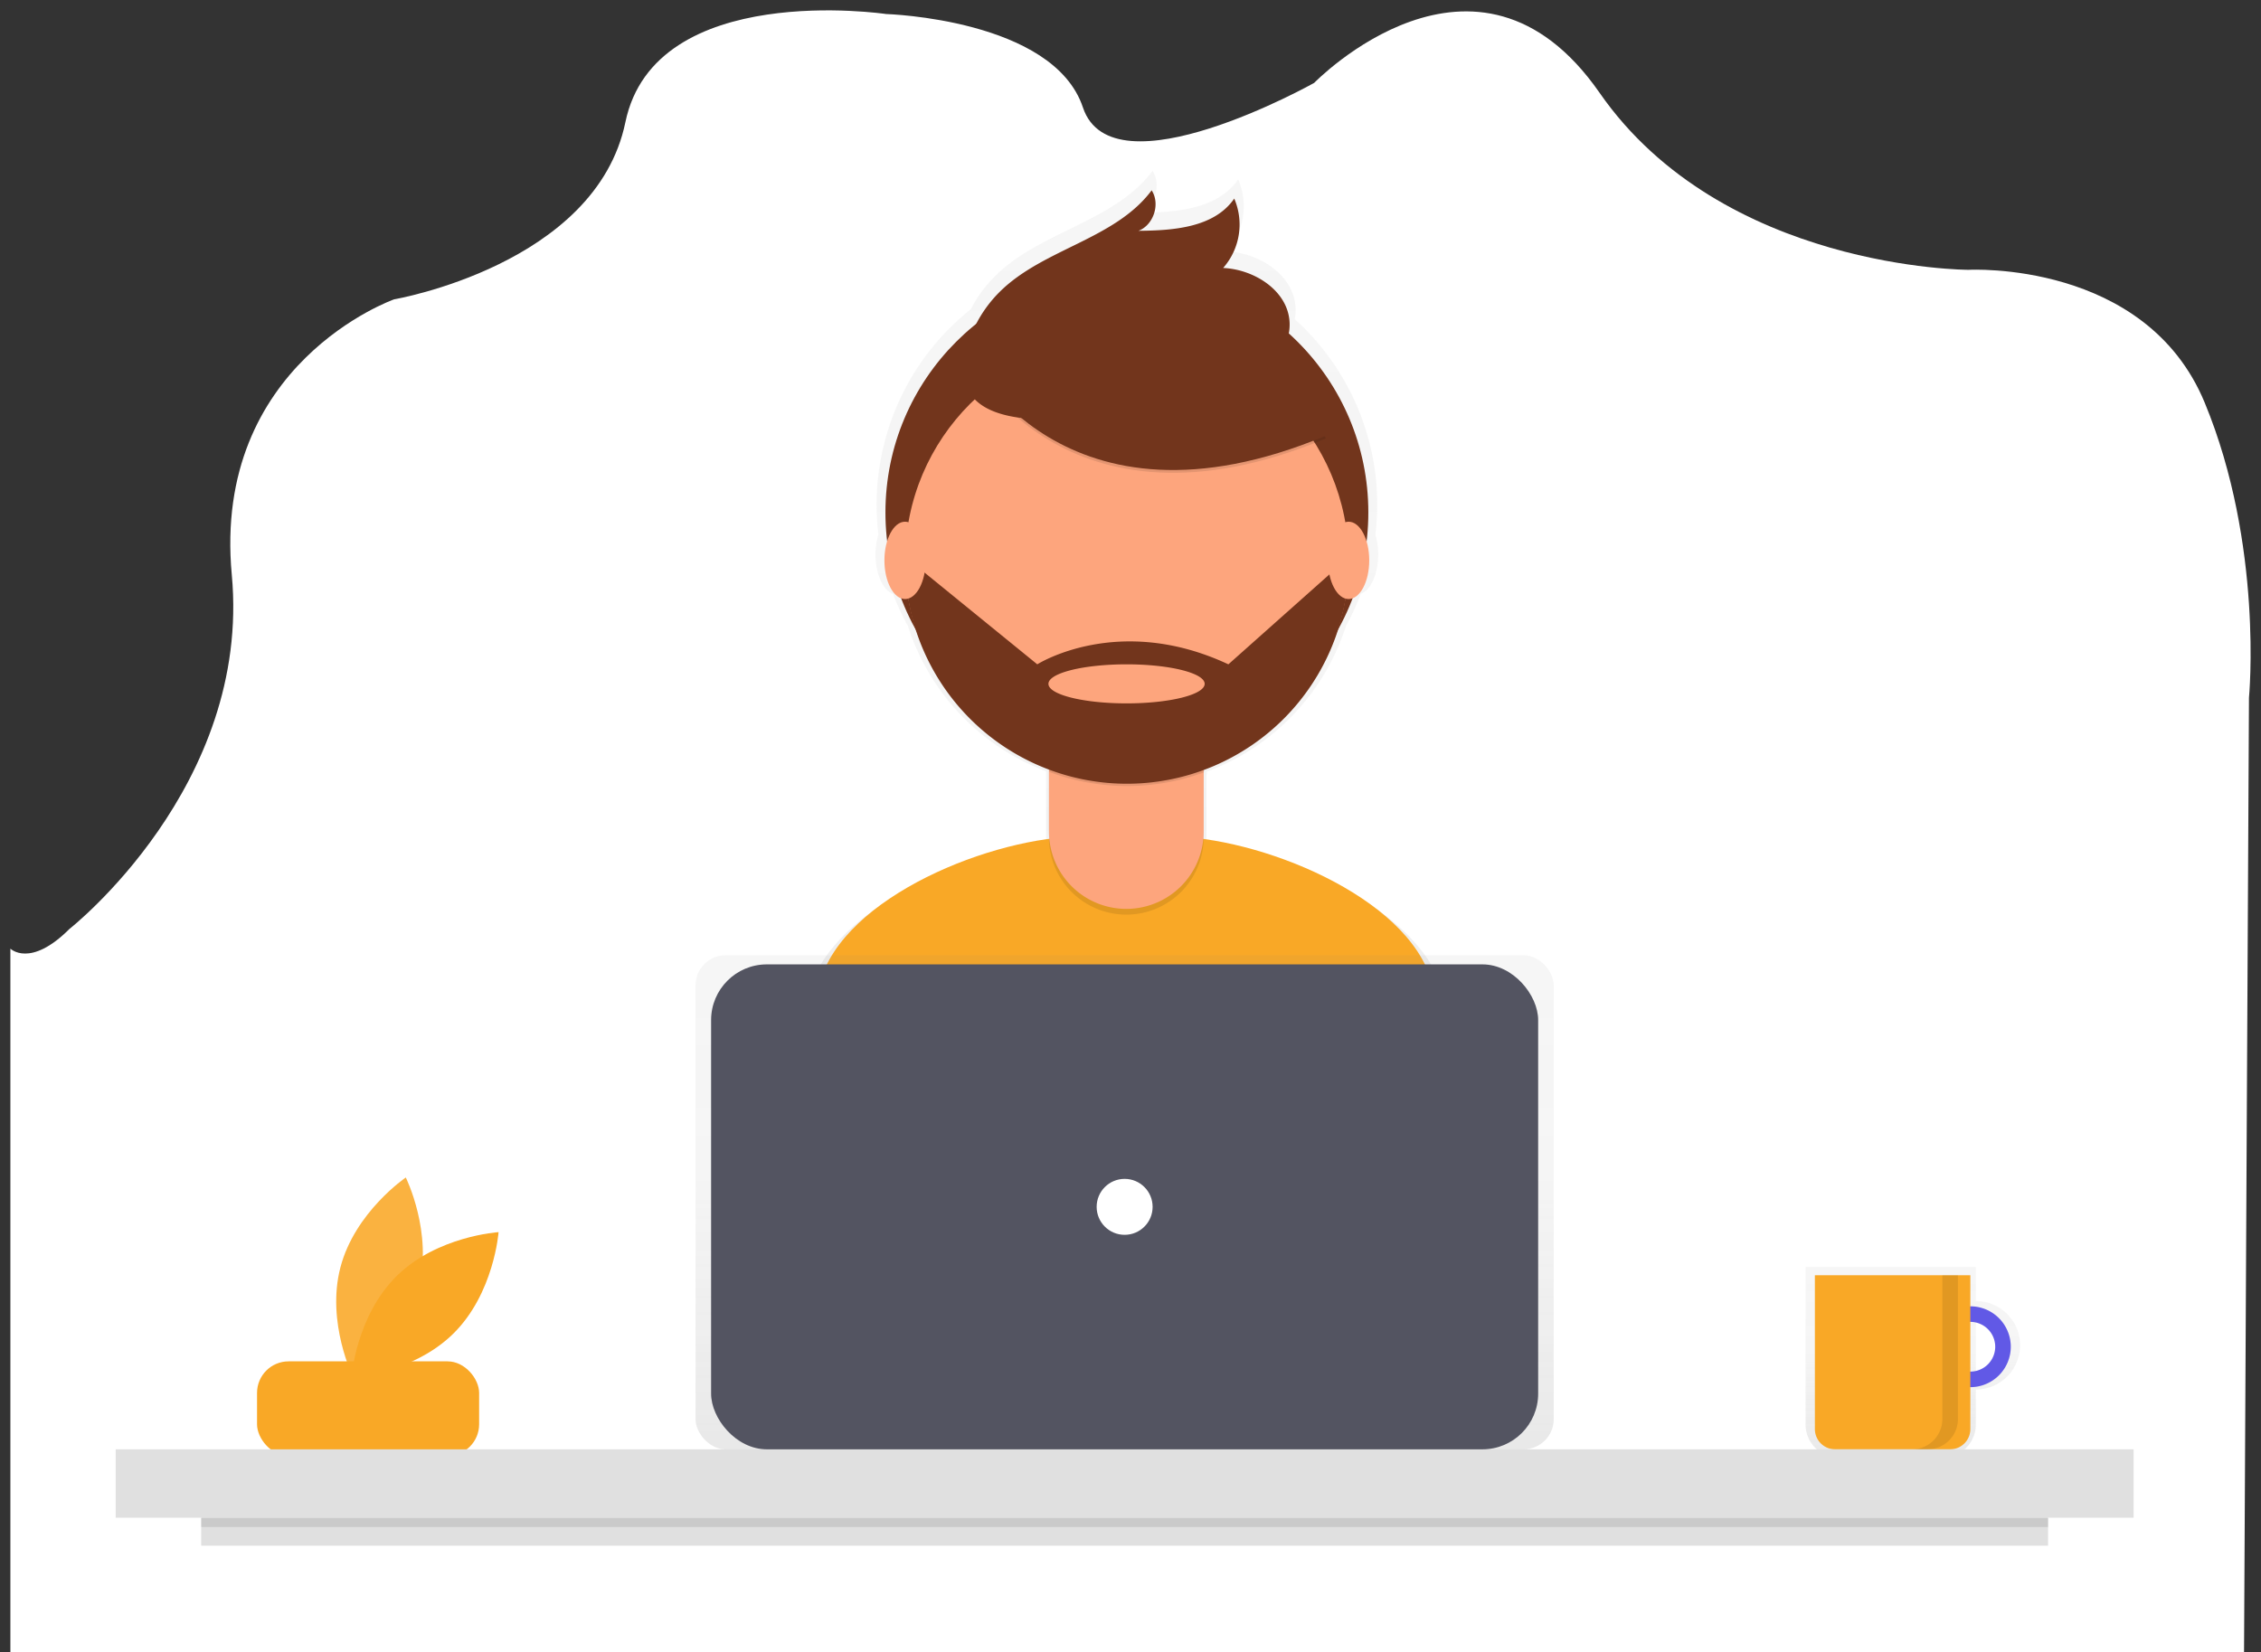 <?xml version="1.0" encoding="UTF-8" standalone="no"?>
<svg
   xmlns:dc="http://purl.org/dc/elements/1.1/"
   xmlns:cc="http://creativecommons.org/ns#"
   xmlns:rdf="http://www.w3.org/1999/02/22-rdf-syntax-ns#"
   xmlns:svg="http://www.w3.org/2000/svg"
   xmlns="http://www.w3.org/2000/svg"
   xmlns:xlink="http://www.w3.org/1999/xlink"
   version="1.1"
   viewBox="0 0 1088.464 795.473"
   height="795.473"
   width="1088.464"
   data-name="Layer 1"
   id="e2165270-d70d-4354-9ac9-1848d055b0c2">
  <rect x="0" y="0" width="1088.464" height="795.473" fill="#333333" stroke="none"/>
  <defs
     id="defs1490">
    <linearGradient
       gradientUnits="userSpaceOnUse"
       y2="646.785"
       x2="979.446"
       y1="738.59"
       x1="979.446"
       id="afa9b5ae-644d-481c-a512-b5b81b77e42b">
      <stop
         id="stop1481"
         stop-opacity="0.25"
         stop-color="gray"
         offset="0" />
      <stop
         id="stop1483"
         stop-opacity="0.12"
         stop-color="gray"
         offset="0.535" />
      <stop
         id="stop1485"
         stop-opacity="0.1"
         stop-color="gray"
         offset="1" />
    </linearGradient>
    <linearGradient
       xlink:href="#afa9b5ae-644d-481c-a512-b5b81b77e42b"
       y2="119"
       x2="600.652"
       y1="650.105"
       x1="600.652"
       id="bf9220ea-365d-417c-960f-9ff5535a2d22" />
    <linearGradient
       xlink:href="#afa9b5ae-644d-481c-a512-b5b81b77e42b"
       y2="377.704"
       x2="485.72"
       y1="615.598"
       x1="485.72"
       id="b4202d31-0de8-4369-b735-813ee4300deb" />
    <linearGradient
       y2="646.785"
       x2="979.446"
       y1="738.59"
       x1="979.446"
       gradientUnits="userSpaceOnUse"
       id="linearGradient3535"
       xlink:href="#afa9b5ae-644d-481c-a512-b5b81b77e42b" />
  </defs>
  <title
     id="title1492">Designer</title>
  <path
     id="path1561"
     d="m 33.422,447.301 c 0,0 87.635,-68.687 78.161,-170.533 -9.474,-101.846 78.161,-132.637 78.161,-132.637 0,0 97.109,-16.58 111.32,-85.267 14.211,-68.687 125.531,-52.107 125.531,-52.107 0,0 80.53,2.369 94.741,45.002 14.211,42.633 111.32,-11.843 111.32,-11.843 0,0 78.161,-80.53 137.374,4.737 59.213,85.267 177.639,85.267 177.639,85.267 0,0 85.267,-4.737 113.689,63.95 28.422,68.687 21.317,142.111 21.317,142.111 l -2.369,459.492 H 5 V 456.775 c 0,0 9.474,9.474 28.422,-9.474 z"
     style="opacity:1;fill:#ffffff;stroke:none;stroke-width:1.002;stroke-linecap:butt;stroke-linejoin:miter;stroke-miterlimit:4;stroke-dasharray:none;stroke-opacity:1" />
  <path
     style="opacity:0.877;fill:#f9a826;fill-opacity:1"
     id="path1494"
     d="m 201.521,620.07 c -6.985,26.598 -31.459,43.22 -31.459,43.22 0,0 -13.15,-26.502 -6.166,-53.1 6.985,-26.598 31.459,-43.22 31.459,-43.22 0,0 13.15,26.502 6.166,53.1 z" />
  <path
     style="fill:#f9a826;fill-opacity:1"
     id="path1496"
     d="m 190.927,614.443 c -19.563,19.327 -21.751,48.831 -21.751,48.831 0,0 29.528,-1.831 49.091,-21.159 19.563,-19.327 21.751,-48.831 21.751,-48.831 0,0 -29.529,1.831 -49.091,21.159 z" />
  <rect
     style="fill:#f9a826;fill-opacity:1"
     id="rect1498"
     rx="15.198"
     height="45.496"
     width="106.916"
     y="655.501"
     x="123.74" />
  <g
     transform="translate(55.687,82.26)"
     style="opacity:0.7"
     id="g1502">
    <path
       style="fill:url(#linearGradient3535)"
       id="path1500"
       transform="translate(-114.28,-119)"
       d="M 1009.774,663.178 V 646.785 H 927.805 V 722.606 a 15.984,15.984 0 0 0 15.984,15.984 h 50.001 a 15.984,15.984 0 0 0 15.984,-15.984 v -16.804 a 21.312,21.312 0 0 0 0,-42.624 z m 0,34.427 v -26.23 a 13.115,13.115 0 0 1 0,26.23 z" />
  </g>
  <path
     style="fill:#6c63ff"
     id="path1504"
     d="m 948.544,629.005 a 19.459,19.459 0 1 0 19.459,19.459 19.459,19.459 0 0 0 -19.459,-19.459 z m 0,31.433 a 11.975,11.975 0 1 1 11.975,-11.975 11.975,11.975 0 0 1 -11.975,11.975 z" />
  <path
     style="opacity:0.1"
     id="path1506"
     d="m 948.544,629.005 a 19.459,19.459 0 1 0 19.459,19.459 19.459,19.459 0 0 0 -19.459,-19.459 z m 0,31.433 a 11.975,11.975 0 1 1 11.975,-11.975 11.975,11.975 0 0 1 -11.975,11.975 z" />
  <path
     style="fill:#f9a826;fill-opacity:1"
     id="path1508"
     d="m 873.703,614.036 h 74.841 v 74.072 a 9.75,9.75 0 0 1 -9.75,9.75 h -55.341 a 9.75,9.75 0 0 1 -9.75,-9.75 z" />
  <rect
     style="fill:#e0e0e0"
     x="55.687"
     id="rect1510"
     height="32.93"
     width="971.44"
     y="697.859" />
  <g
     transform="translate(55.687,82.26)"
     style="opacity:0.7"
     id="g1514">
    <path
       style="fill:url(#bf9220ea-365d-417c-960f-9ff5535a2d22)"
       id="path1512"
       transform="translate(-114.28,-119)"
       d="m 753.249,514.265 c -10.412,-37.792 -69.438,-65.389 -113.851,-71.508 0.006,-0.279 0.021,-0.555 0.021,-0.836 V 409.571 c 0.047,-0.017 0.096,-0.032 0.143,-0.049 v -1.226 a 110.939,110.939 0 0 0 67.01,-70.232 119.882,119.882 0 0 0 7.15,-15.416 c 4.741,-1.726 8.322,-9.545 8.322,-18.939 a 33.069,33.069 0 0 0 -1.338,-9.495 121.528,121.528 0 0 0 0.889,-14.419 120.179,120.179 0 0 0 -39.697,-89.382 23.448,23.448 0 0 0 0.375,-5.877 c -1.005,-15.527 -17.589,-26.076 -33.133,-26.781 a 32.8,32.8 0 0 0 5.531,-34.637 c -9.911,14.439 -30.259,15.974 -47.772,16.088 7.557,-2.926 10.957,-13.397 6.562,-20.205 -18.304,24.534 -53.985,29.077 -75.756,50.594 a 63.863,63.863 0 0 0 -11.78,16.067 120.241,120.241 0 0 0 -45.319,94.135 121.556,121.556 0 0 0 0.872,14.289 32.964,32.964 0 0 0 -1.38,9.625 c 0,9.437 3.615,17.28 8.388,18.958 a 119.884,119.884 0 0 0 7.183,15.467 110.917,110.917 0 0 0 66.541,69.985 v 33.802 c 0,0.26 0.015,0.517 0.02,0.776 -44.581,6.014 -104.079,33.828 -114.398,71.924 -8.911,32.899 -18.424,69.028 -23.157,90.241 40.568,28.506 125.693,45.243 179.041,45.243 50.687,0 133.533,-15.107 172.907,-41.063 -4.265,-23.308 -14.077,-61.024 -23.376,-94.777 z" />
  </g>
  <path
     style="fill:#f9a826;fill-opacity:1"
     id="path1516"
     d="m 545.018,603.982 c 48.896,0 128.814,-14.573 166.797,-39.612 -4.114,-22.484 -13.58,-58.868 -22.55,-91.428 -11.424,-41.468 -83.528,-70.216 -126.54,-70.216 h -41.449 c -43.146,0 -115.353,28.915 -126.634,70.56 -8.596,31.736 -17.773,66.589 -22.338,87.052 39.135,27.498 121.252,43.645 172.714,43.645 z" />
  <circle
     style="fill:#72351c"
     id="circle1518"
     r="116.236"
     cy="246.757"
     cx="542.493" />
  <path
     style="opacity:0.1"
     id="path1520"
     d="m 504.978,343.571 h 74.479 v 59.583 a 37.239,37.239 0 0 1 -37.239,37.239 h -7e-5 a 37.239,37.239 0 0 1 -37.239,-37.239 v -59.583 z" />
  <path
     style="fill:#fda57d"
     id="path1522"
     d="m 515.661,340.813 h 53.113 a 10.683,10.683 0 0 1 10.683,10.683 v 48.9 a 37.239,37.239 0 0 1 -37.239,37.239 h -7e-5 A 37.239,37.239 0 0 1 504.978,400.396 v -48.9 a 10.683,10.683 0 0 1 10.683,-10.683 z" />
  <path
     style="opacity:0.1"
     id="path1524"
     d="m 505.116,371.694 a 107.191,107.191 0 0 0 74.479,0.206 v -9.149 H 505.116 Z" />
  <circle
     style="fill:#fda57d"
     id="circle1526"
     r="106.753"
     cy="269.928"
     cx="542.493" />
  <path
     style="opacity:0.1"
     id="path1528"
     d="m 466.453,172.825 c 0,0 44.99,91.323 171.901,38.275 l -29.546,-46.333 -52.376,-18.802 z" />
  <path
     style="fill:#72351c"
     id="path1530"
     d="m 466.453,171.482 c 0,0 44.99,91.323 171.901,38.275 l -29.546,-46.333 -52.376,-18.802 z" />
  <path
     style="fill:#72351c"
     id="path1532"
     d="m 466.054,165.312 a 61.67,61.67 0 0 1 15.285,-24.863 c 21.001,-20.757 55.422,-25.139 73.079,-48.806 4.24,6.568 0.959,16.668 -6.33,19.491 16.894,-0.11 36.523,-1.59 46.084,-15.519 a 31.642,31.642 0 0 1 -5.336,33.413 c 14.994,0.681 30.993,10.857 31.962,25.835 0.646,9.979 -5.611,19.427 -13.811,25.149 -8.2,5.723 -18.121,8.35 -27.886,10.503 -28.505,6.285 -131.646,32.627 -113.046,-25.203 z" />
  <path
     style="fill:#72351c"
     id="path1534"
     d="m 649.243,270.863 h -2.83 l -55.062,49.019 c -53.048,-24.845 -91.994,0 -91.994,0 l -57.748,-47.004 -5.823,0.732 a 106.75,106.75 0 0 0 213.458,-2.746 z m -106.911,67.82 c -20.768,0 -37.603,-4.209 -37.603,-9.401 0,-5.192 16.836,-9.401 37.603,-9.401 20.768,0 37.603,4.209 37.603,9.401 0,5.192 -16.836,9.401 -37.603,9.401 z" />
  <ellipse
     style="fill:#fda57d"
     id="ellipse1536"
     ry="18.62"
     rx="9.93"
     cy="269.826"
     cx="435.698" />
  <ellipse
     style="fill:#fda57d"
     id="ellipse1538"
     ry="18.62"
     rx="9.93"
     cy="269.826"
     cx="649.232" />
  <g
     transform="translate(55.687,82.26)"
     style="opacity:0.7"
     id="g1542">
    <rect
       style="fill:url(#b4202d31-0de8-4369-b735-813ee4300deb)"
       id="rect1540"
       rx="14.5"
       height="237.894"
       width="413.124"
       y="377.704"
       x="279.158" />
  </g>
  <rect
     style="fill:#535461"
     id="rect1544"
     rx="26.835"
     height="233.505"
     width="398.156"
     y="464.354"
     x="342.329" />
  <circle
     style="fill:#ffffff"
     id="circle1546"
     r="13.471"
     cy="581.106"
     cx="541.407" />
  <rect
     style="fill:#e0e0e0"
     id="rect1548"
     height="13.471"
     width="889.115"
     y="730.789"
     x="96.85" />
  <rect
     style="opacity:0.1"
     id="rect1550"
     height="4.49"
     width="889.115"
     y="730.789"
     x="96.85" />
  <path
     style="opacity:0.1"
     id="path1552"
     d="m 935.073,614.036 v 69.228 a 14.594,14.594 0 0 1 -14.594,14.594 h 7.484 a 14.594,14.594 0 0 0 14.594,-14.594 v -69.228 z" />
</svg>
